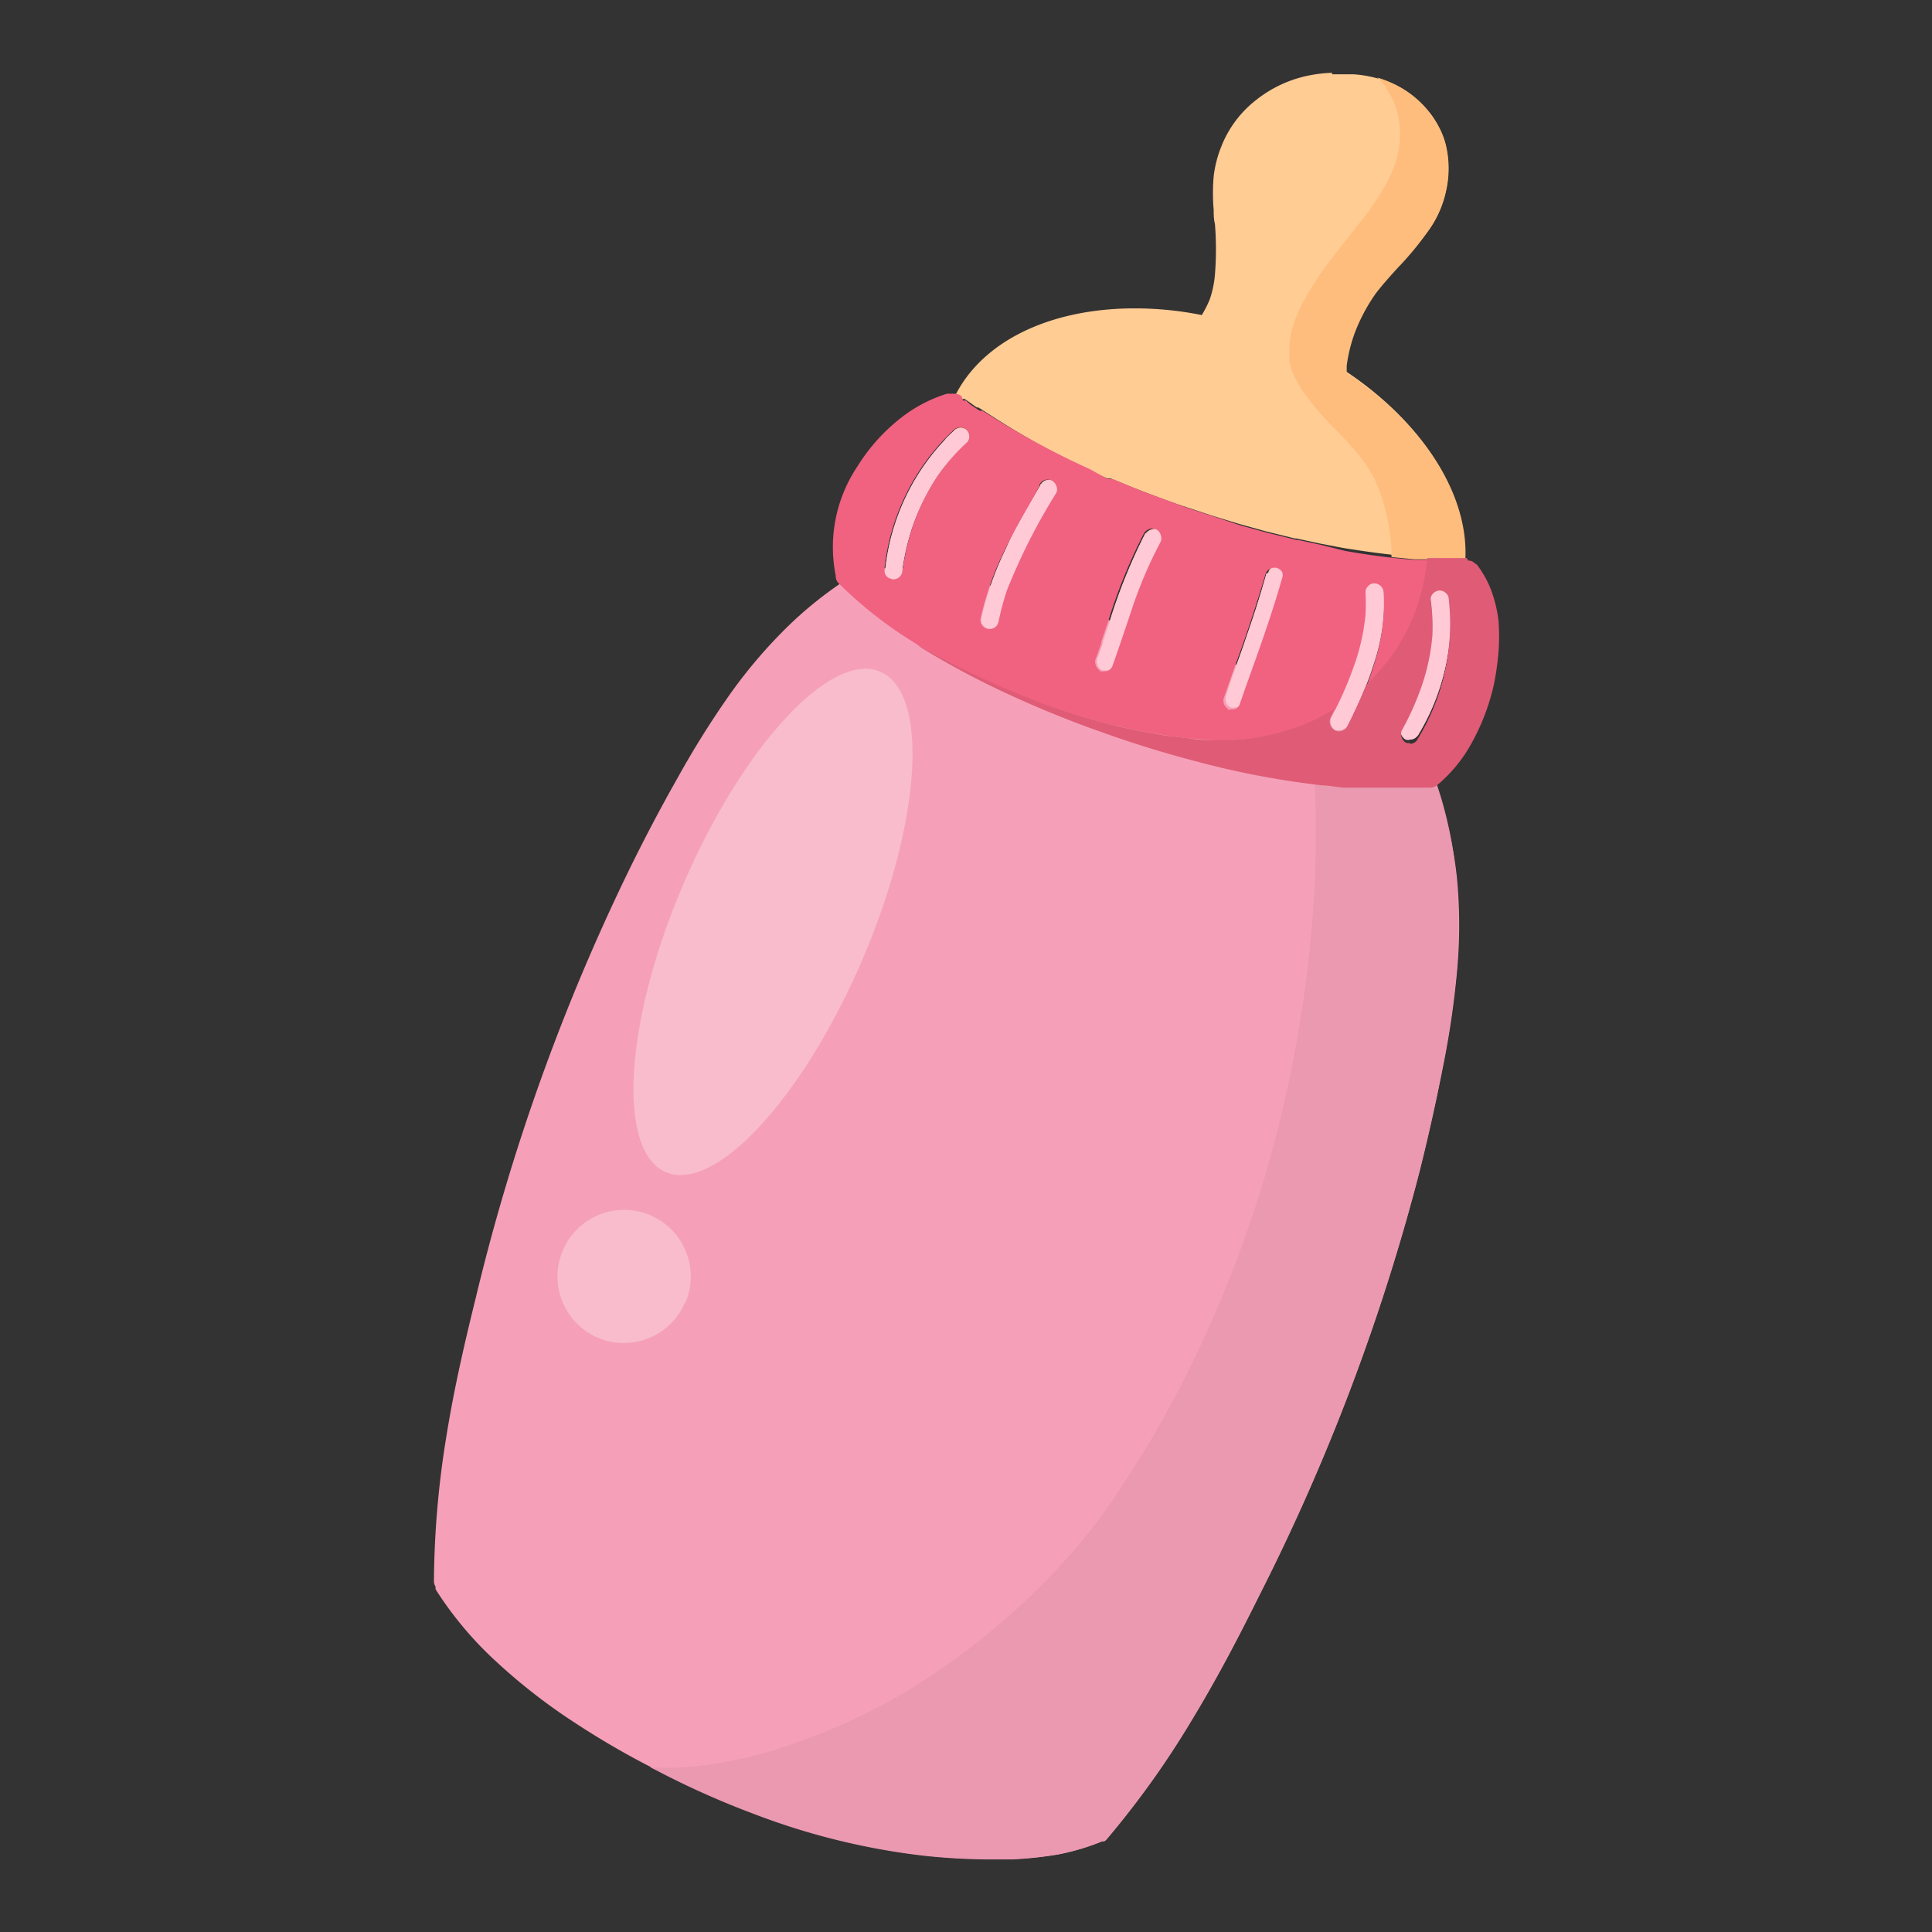 <svg xmlns="http://www.w3.org/2000/svg" viewBox="0 0 78 78"><rect x="0" y="0" width="78" height="78" fill="#333333" stroke="none"/><defs><style>.cls-1{fill:none;}.cls-2{fill:#f5a0b8;}.cls-3{fill:#ea99b0;}.cls-4{fill:#fefefe;opacity:0.3;isolation:isolate;}.cls-5{fill:#ffcc94;}.cls-6{fill:#ffbd7d;}.cls-7{fill:#ffc9d5;}.cls-8{fill:#f06280;}.cls-9{fill:#df5b76;}</style></defs><g id="圖層_2" data-name="圖層 2"><g id="圖層_1-2" data-name="圖層 1"><rect class="cls-1" width="78" height="78"/><g id="Group_4545" data-name="Group 4545"><path id="Path_9843" data-name="Path 9843" class="cls-2" d="M35.26,22.79a.49.49,0,0,0-.23.08A15.92,15.92,0,0,0,31.9,25.2a20.11,20.11,0,0,0-2.48,2.9,37.21,37.21,0,0,0-2.06,3.3c-.72,1.27-1.39,2.55-2,3.8a84.26,84.26,0,0,0-6.16,17.23c-.55,2.22-.92,3.94-1.18,5.57a37.4,37.4,0,0,0-.5,5.79.45.45,0,0,0,.07.28.19.19,0,0,0,0,.1,14.45,14.45,0,0,0,2.44,2.91,23.49,23.49,0,0,0,3.16,2.46,32.91,32.91,0,0,0,3.36,1.94,36.54,36.54,0,0,0,3.89,1.73,27.8,27.8,0,0,0,6.89,1.7,25,25,0,0,0,2.6.14c.33,0,.66,0,1,0a13.86,13.86,0,0,0,1.82-.19,9,9,0,0,0,1.77-.53l.08,0a.53.53,0,0,0,.13-.13,36.05,36.05,0,0,0,3.38-4.74c.85-1.4,1.69-2.94,2.71-5A84.42,84.42,0,0,0,57.31,47.3c.36-1.42.67-2.83.94-4.2a35.73,35.73,0,0,0,.57-3.85,20.1,20.1,0,0,0,0-3.8,16.1,16.1,0,0,0-.88-3.81.36.36,0,0,0-.13-.21.39.39,0,0,0-.14-.08.3.3,0,0,0-.06-.34A10.84,10.84,0,0,0,56,29.68a12.79,12.79,0,0,0-1.77-1c-.63-.32-1.3-.6-2-.89l-2.2-.91c-1.49-.59-3-1.12-4.46-1.59-.68-.22-1.43-.44-2.28-.68l-.58-.16-1.15-.32-.5-.16a30,30,0,0,0-3.22-.87,9.64,9.64,0,0,0-1.6-.16H36l-.46,0a.34.34,0,0,0-.27-.18h-.05"/><path id="Path_9844" data-name="Path 9844" class="cls-3" d="M53,30.24c.08,1,.12,2.05.12,3.08s0,1.91-.07,2.87a50.47,50.47,0,0,1-.68,5.74,50.94,50.94,0,0,1-1.31,5.59,50.57,50.57,0,0,1-2,5.49,46.4,46.4,0,0,1-2.62,5.17c-.48.8-1,1.59-1.5,2.36-.41.59-.84,1.17-1.31,1.73a27.28,27.28,0,0,1-3.21,3.24,28.12,28.12,0,0,1-3.94,2.84,23.73,23.73,0,0,1-4.33,2,16.88,16.88,0,0,1-4.5,1,13.08,13.08,0,0,1-1.4,0l.26.13a34.69,34.69,0,0,0,3.89,1.74,28.25,28.25,0,0,0,6.89,1.7,25.37,25.37,0,0,0,2.61.15l1,0a16.07,16.07,0,0,0,1.82-.2,10,10,0,0,0,1.77-.53l.08,0a.53.53,0,0,0,.13-.13,36.8,36.8,0,0,0,3.39-4.74c.85-1.41,1.69-3,2.71-5a84.34,84.34,0,0,0,6.49-17.1c.36-1.46.68-2.87.94-4.21a38.41,38.41,0,0,0,.57-3.85,21,21,0,0,0,0-3.8A16.1,16.1,0,0,0,58,31.64a.45.45,0,0,0-.13-.22.46.46,0,0,0-.14-.07.31.31,0,0,0-.07-.35A10.78,10.78,0,0,0,56,29.68a13.35,13.35,0,0,0-1.76-1c-.48-.23-1-.45-1.45-.66.1.74.18,1.49.24,2.24"/><path id="Path_9845" data-name="Path 9845" class="cls-4" d="M34.81,38.76c2.39-5.57,2.72-10.78.73-11.64s-5.55,3-7.94,8.55-2.71,10.79-.72,11.65,5.54-3,7.93-8.56"/><path id="Path_9846" data-name="Path 9846" class="cls-4" d="M27.66,52.62A2.69,2.69,0,1,0,24.12,54a2.69,2.69,0,0,0,3.54-1.42h0"/><path id="Path_9847" data-name="Path 9847" class="cls-5" d="M53.78,2.94a5.51,5.51,0,0,0-.9.1,5,5,0,0,0-2.17,1,4.41,4.41,0,0,0-1.4,1.87A4.7,4.7,0,0,0,49,7.11a7.83,7.83,0,0,0,0,1.37c0,.18,0,.37.05.56a12.77,12.77,0,0,1,0,2.05,4.16,4.16,0,0,1-.21,1,4.65,4.65,0,0,1-.32.63,13.69,13.69,0,0,0-2.71-.27c-3.43,0-6.14,1.33-7.24,3.51a.53.53,0,0,1,.17.08l.09.07.06,0,.06,0,.12.08.28.2.09.06.06,0,0,0,0,0,.58.37A35.29,35.29,0,0,0,44,19l.71.32,0,0,.08,0,.06,0,.88.36c.58.23,1.17.45,1.76.66l1.45.48,1.08.33,1.08.3.41.1.77.19h.06l.93.2.94.18c1,.16,1.88.28,2.77.35l.26,0,.31,0v0h1.5C59.27,20,57.49,17.1,54.35,15c0-.1,0-.2,0-.3a5.65,5.65,0,0,1,.32-1.35,7.33,7.33,0,0,1,.86-1.58c.32-.42.66-.79,1-1.15A11.87,11.87,0,0,0,57.7,9.26a4.41,4.41,0,0,0,.67-1.54,4.23,4.23,0,0,0,0-1.84,3.55,3.55,0,0,0-.77-1.46,4,4,0,0,0-1.29-1A4.73,4.73,0,0,0,54.65,3c-.22,0-.43,0-.64,0h-.23"/><path id="Path_9848" data-name="Path 9848" class="cls-5" d="M57.82,23.85a.29.29,0,0,0-.07.25,7.37,7.37,0,0,1,.06,1.41s0,.1,0,.16a5,5,0,0,0,.74-1,5.61,5.61,0,0,0-.06-.59.39.39,0,0,0-.12-.25.38.38,0,0,0-.27-.09.38.38,0,0,0-.27.14"/><path id="Path_9849" data-name="Path 9849" class="cls-5" d="M38.53,17.38a3.89,3.89,0,0,0-.36.34,5.78,5.78,0,0,0,0,1.1,8,8,0,0,1,.89-.95.33.33,0,0,0,.09-.27.35.35,0,0,0-.12-.25.37.37,0,0,0-.27-.09.42.42,0,0,0-.25.12"/><path id="Path_9850" data-name="Path 9850" class="cls-5" d="M42,19.54l0,.06c-.42.73-1,1.64-1.38,2.54-.14.3-.27.59-.38.88a7.92,7.92,0,0,0,.56.61,24,24,0,0,1,1.89-3.76.36.36,0,0,0,0-.27.41.41,0,0,0-.18-.23.51.51,0,0,0-.17,0,.38.38,0,0,0-.33.2"/><path id="Path_9851" data-name="Path 9851" class="cls-5" d="M46.25,21.52a22.54,22.54,0,0,0-1.46,3.61l-.26.78,0,.05-.11.3.67.32.45-1.32.25-.75a17.9,17.9,0,0,1,1.14-2.66.39.39,0,0,0,0-.26.39.39,0,0,0-.19-.23.32.32,0,0,0-.16,0,.42.42,0,0,0-.34.2"/><path id="Path_9852" data-name="Path 9852" class="cls-5" d="M51.13,23.16c-.21.76-.46,1.56-.8,2.53l0,0c-.15.46-.32.92-.49,1.38l-.27.75c.25,0,.5.06.75.08l.07-.2c.5-1.37,1.06-2.92,1.49-4.45a.32.32,0,0,0,0-.25.35.35,0,0,0-.24-.17h-.08a.38.38,0,0,0-.36.29"/><path id="Path_9853" data-name="Path 9853" class="cls-5" d="M55.2,23.64a.34.34,0,0,0-.08.26,6,6,0,0,1,0,.85,8.36,8.36,0,0,1-.5,2.2h0a.11.11,0,0,0,0,0l-.24.63c.3-.09.6-.19.89-.3.07-.2.14-.4.2-.6a7.75,7.75,0,0,0,.37-2.87.37.37,0,0,0-.39-.34.31.31,0,0,0-.25.13"/><path id="Path_9854" data-name="Path 9854" class="cls-6" d="M55.93,3.53a2.85,2.85,0,0,1,.52,1.18,3.62,3.62,0,0,1,0,1.43,4.52,4.52,0,0,1-.25.79,4.47,4.47,0,0,1-.35.69,11.82,11.82,0,0,1-1,1.43c-.39.5-.79,1-1.18,1.5a13.4,13.4,0,0,0-1,1.54h0a6.08,6.08,0,0,0-.33.68,4.61,4.61,0,0,0-.2.63,3.48,3.48,0,0,0-.09.79v0c0,.12,0,.24,0,.36a2.86,2.86,0,0,0,.07.28,2.61,2.61,0,0,0,.16.42c.07.13.13.25.21.38l0,0a10.69,10.69,0,0,0,1.32,1.6c.25.25.49.51.73.77a6.82,6.82,0,0,1,.63.79l.24.39c.07.13.13.27.19.41a7.55,7.55,0,0,1,.29.84,8.54,8.54,0,0,1,.29,1.81,2,2,0,0,0,0,.25l.9.09h.26l.31,0v0l.81,0,.7,0c.13-2.58-1.65-5.45-4.79-7.52l0-.16v-.13a6.11,6.11,0,0,1,.33-1.34,7.14,7.14,0,0,1,.85-1.59c.3-.39.62-.74.93-1.08l.06-.06A12.75,12.75,0,0,0,57.7,9.27a4.22,4.22,0,0,0,.68-1.55,4.08,4.08,0,0,0,0-1.84,3.05,3.05,0,0,0-.29-.76,3.69,3.69,0,0,0-.48-.71,4,4,0,0,0-1.29-1,4.48,4.48,0,0,0-.72-.28,2,2,0,0,1,.36.4"/><path id="Path_9855" data-name="Path 9855" class="cls-6" d="M57.82,23.85a.29.29,0,0,0-.07.25,7.37,7.37,0,0,1,.06,1.41v.17a4.92,4.92,0,0,0,.74-1,6,6,0,0,0-.06-.61.42.42,0,0,0-.12-.25.38.38,0,0,0-.27-.09.38.38,0,0,0-.27.14"/><path id="Path_9856" data-name="Path 9856" class="cls-2" d="M38.53,17.38A9,9,0,0,0,35.74,23a.42.42,0,0,0,0,.27.36.36,0,0,0,.24.16h.07a.36.36,0,0,0,.36-.29,9.62,9.62,0,0,1,.44-1.91,9.28,9.28,0,0,1,1-2,7.8,7.8,0,0,1,1.17-1.33.37.37,0,0,0,0-.52.32.32,0,0,0-.26-.09.37.37,0,0,0-.25.12"/><path id="Path_9857" data-name="Path 9857" class="cls-2" d="M42,19.54l0,.06c-.42.73-1,1.64-1.38,2.54a12.78,12.78,0,0,0-1,2.81.37.37,0,0,0,.05.27.4.4,0,0,0,.24.16H40a.37.37,0,0,0,.36-.29,11.33,11.33,0,0,1,.34-1.27,24.21,24.21,0,0,1,2-3.95.3.3,0,0,0,0-.26.39.39,0,0,0-.19-.23.29.29,0,0,0-.16,0,.37.37,0,0,0-.33.2"/><path id="Path_9858" data-name="Path 9858" class="cls-2" d="M46.25,21.52a22.54,22.54,0,0,0-1.46,3.61l-.26.78,0,.05c-.07.2-.14.41-.22.61a.39.39,0,0,0,0,.28.37.37,0,0,0,.18.21.35.35,0,0,0,.17,0h.11A.38.38,0,0,0,45,26.9q.3-.81.57-1.65l.25-.75a18.24,18.24,0,0,1,1.14-2.65.36.36,0,0,0,0-.27.33.33,0,0,0-.18-.22.32.32,0,0,0-.16,0,.4.4,0,0,0-.34.2"/><path id="Path_9859" data-name="Path 9859" class="cls-2" d="M55.21,23.64a.31.31,0,0,0-.09.26,8,8,0,0,1,0,.85,8.38,8.38,0,0,1-.51,2.2h0a.43.43,0,0,1,0,0,15.91,15.91,0,0,1-.71,1.64l-.05,0h0a3.91,3.91,0,0,1-.18.35.36.36,0,0,0,.17.49.29.29,0,0,0,.16,0,.37.37,0,0,0,.33-.2,16.83,16.83,0,0,0,.77-1.67h0c.12-.32.23-.63.32-.94a7.75,7.75,0,0,0,.37-2.87.37.37,0,0,0-.39-.34.31.31,0,0,0-.25.13"/><path id="Path_9860" data-name="Path 9860" class="cls-2" d="M57.82,23.85a.29.29,0,0,0-.07.25,7.37,7.37,0,0,1,.06,1.41,8.37,8.37,0,0,1-.45,2.1,11,11,0,0,1-.79,1.75.42.42,0,0,0,0,.27.39.39,0,0,0,.19.23.47.47,0,0,0,.16,0,.42.42,0,0,0,.34-.2,9,9,0,0,0,1.25-5.65.42.42,0,0,0-.12-.25.36.36,0,0,0-.27-.09.35.35,0,0,0-.27.14"/><path id="Path_9861" data-name="Path 9861" class="cls-2" d="M51.13,23.16c-.21.76-.46,1.56-.8,2.53l0,0c-.15.46-.32.92-.49,1.38l-.34,1a.44.44,0,0,0,0,.28.36.36,0,0,0,.19.21.33.33,0,0,0,.17,0l.11,0a.34.34,0,0,0,.21-.18l.24-.67c.5-1.37,1.06-2.92,1.49-4.45a.33.33,0,0,0,0-.25.35.35,0,0,0-.24-.17h-.08a.39.39,0,0,0-.36.3"/><path id="Path_9862" data-name="Path 9862" class="cls-3" d="M57.82,23.85a.29.29,0,0,0-.07.25,7.37,7.37,0,0,1,.06,1.41,8.37,8.37,0,0,1-.45,2.1,11,11,0,0,1-.79,1.75.42.42,0,0,0,0,.27.39.39,0,0,0,.19.23.47.47,0,0,0,.16,0,.42.42,0,0,0,.34-.2,9,9,0,0,0,1.25-5.65.42.42,0,0,0-.12-.25.36.36,0,0,0-.27-.09.35.35,0,0,0-.27.14"/><path id="Path_9863" data-name="Path 9863" class="cls-3" d="M54.94,27.87a10.56,10.56,0,0,1-1,.75h0l-.05,0h0l-.18.35a.39.39,0,0,0,0,.28.41.41,0,0,0,.19.22.41.41,0,0,0,.16,0,.38.38,0,0,0,.33-.2c.28-.53.53-1.09.76-1.65l-.21.19"/><path id="Path_9864" data-name="Path 9864" class="cls-7" d="M38.53,17.38A9,9,0,0,0,35.74,23a.42.42,0,0,0,0,.27.36.36,0,0,0,.24.16h.07a.36.36,0,0,0,.36-.29,9.62,9.62,0,0,1,.44-1.91,9.28,9.28,0,0,1,1-2,7.8,7.8,0,0,1,1.17-1.33.37.37,0,0,0,0-.52.32.32,0,0,0-.26-.09.37.37,0,0,0-.25.12"/><path id="Path_9865" data-name="Path 9865" class="cls-7" d="M57.82,23.85a.29.29,0,0,0-.07.25,7.37,7.37,0,0,1,.06,1.41,8.37,8.37,0,0,1-.45,2.1,11,11,0,0,1-.79,1.75.42.42,0,0,0,0,.27.39.39,0,0,0,.19.23.47.47,0,0,0,.16,0,.42.42,0,0,0,.34-.2,9,9,0,0,0,1.25-5.65.42.42,0,0,0-.12-.25.36.36,0,0,0-.27-.09.35.35,0,0,0-.27.14"/><path id="Path_9866" data-name="Path 9866" class="cls-7" d="M42,19.54l0,.06c-.42.73-1,1.64-1.38,2.54a12.78,12.78,0,0,0-1,2.81.37.37,0,0,0,.05.27.4.4,0,0,0,.24.16H40a.37.37,0,0,0,.36-.29,11.33,11.33,0,0,1,.34-1.27,24.21,24.21,0,0,1,2-3.95.3.3,0,0,0,0-.26.39.39,0,0,0-.19-.23.29.29,0,0,0-.16,0,.37.37,0,0,0-.33.2"/><path id="Path_9867" data-name="Path 9867" class="cls-7" d="M46.25,21.52a22.54,22.54,0,0,0-1.46,3.61l-.26.78,0,.05c-.07.2-.14.41-.22.61a.39.39,0,0,0,0,.28.37.37,0,0,0,.18.21.35.35,0,0,0,.17,0h.11A.38.38,0,0,0,45,26.9q.3-.81.57-1.65l.25-.75a18.24,18.24,0,0,1,1.14-2.65.36.36,0,0,0,0-.27.33.33,0,0,0-.18-.22.32.32,0,0,0-.16,0,.4.4,0,0,0-.34.2"/><path id="Path_9868" data-name="Path 9868" class="cls-7" d="M51.13,23.16c-.21.76-.46,1.56-.8,2.53l0,0c-.15.46-.32.92-.49,1.38l-.34,1a.44.44,0,0,0,0,.28.36.36,0,0,0,.19.21.33.33,0,0,0,.17,0l.11,0a.34.34,0,0,0,.21-.18l.24-.67c.5-1.37,1.06-2.92,1.49-4.45a.33.33,0,0,0,0-.25.35.35,0,0,0-.24-.17h-.08a.39.39,0,0,0-.36.3"/><path id="Path_9869" data-name="Path 9869" class="cls-7" d="M55.21,23.64a.31.31,0,0,0-.09.26,8,8,0,0,1,0,.85,8.57,8.57,0,0,1-.38,1.81c0,.13-.08.26-.12.38l0,0,0,0h0a.13.13,0,0,1,0,.06,13.79,13.79,0,0,1-.7,1.63h0l-.18.35a.39.39,0,0,0,0,.28.43.43,0,0,0,.18.22.47.47,0,0,0,.17,0,.38.38,0,0,0,.33-.2,16.75,16.75,0,0,0,.76-1.67h0c.13-.31.23-.63.33-.94a7.74,7.74,0,0,0,.36-2.87.36.36,0,0,0-.38-.34.38.38,0,0,0-.26.13"/><path id="Path_9870" data-name="Path 9870" class="cls-8" d="M38.25,15.89a5.81,5.81,0,0,0-2,1.08,7.51,7.51,0,0,0-1.64,1.87,5.85,5.85,0,0,0-.87,4.4.4.4,0,0,0,.13.32A17,17,0,0,0,37,26l.1.06L37,26a33,33,0,0,0,3.76,1.89l.12.05A27.42,27.42,0,0,0,45,29.29l.26.06c.57.13,1.21.25,1.88.35.33.05.65.09,1,.12s.7.06,1,.07h.23a9,9,0,0,0,3-.51,7.9,7.9,0,0,0,1.38-.65l.15-.07,0,0A14,14,0,0,0,54.62,27v0h0a8.38,8.38,0,0,0,.51-2.2,8.23,8.23,0,0,0,0-.86.32.32,0,0,1,.09-.26.34.34,0,0,1,.25-.13.39.39,0,0,1,.39.35,7.78,7.78,0,0,1-.37,2.87c-.09.31-.2.62-.32.94h0l.32-.33a7.61,7.61,0,0,0,1.3-1.83,7.81,7.81,0,0,0,.56-1.41,8.9,8.9,0,0,0,.29-1.54l-.31,0-.26,0c-.89-.07-1.82-.19-2.77-.36L53.34,22l-.93-.2h-.06l-.77-.19-.41-.1-1.09-.3L49,20.85c-.52-.17-1-.32-1.45-.49s-1.18-.43-1.76-.66l-.87-.36-.07,0-.08,0-.05,0L44,18.94a33.54,33.54,0,0,1-3.76-2l-.58-.36,0,0-.05,0-.06,0-.09-.06-.29-.19L39,16.17l-.05,0-.07,0L38.82,16a.41.41,0,0,0-.21-.1.2.2,0,0,0-.08,0,.33.33,0,0,0-.14,0,.4.4,0,0,0-.15,0M36,23.37a.33.33,0,0,1-.24-.15.39.39,0,0,1-.05-.28,9,9,0,0,1,2.78-5.57.42.42,0,0,1,.25-.12.36.36,0,0,1,.39.34.33.33,0,0,1-.09.27,8.2,8.2,0,0,0-1.17,1.33,8.84,8.84,0,0,0-1,2,9.62,9.62,0,0,0-.44,1.91.38.38,0,0,1-.37.29H36m3.87,2a.36.36,0,0,1-.28-.43h0a12,12,0,0,1,1-2.8c.43-.91,1-1.82,1.38-2.55l0-.05a.37.37,0,0,1,.49-.16.39.39,0,0,1,.19.23.33.33,0,0,1,0,.26,24.66,24.66,0,0,0-2,3.95,11.33,11.33,0,0,0-.34,1.27.37.37,0,0,1-.36.29h-.07m4.54,1.68a.4.4,0,0,1-.18-.22.39.39,0,0,1,0-.28c.08-.2.15-.4.22-.61l0-.05c.09-.26.17-.52.26-.77a21.81,21.81,0,0,1,1.46-3.61.4.4,0,0,1,.34-.2.34.34,0,0,1,.34.26.36.36,0,0,1,0,.27,17.78,17.78,0,0,0-1.14,2.65l-.25.75c-.19.55-.37,1.1-.57,1.65a.4.4,0,0,1-.22.18h-.11a.34.34,0,0,1-.17,0m5.19,1.52a.38.38,0,0,1-.16-.5l.35-1c.16-.46.33-.91.49-1.37v0c.34-1,.59-1.78.81-2.53a.38.38,0,0,1,.36-.3h.07a.39.39,0,0,1,.25.17.34.34,0,0,1,0,.26c-.43,1.52-1,3.08-1.49,4.45l-.23.66a.36.36,0,0,1-.22.18l-.11,0a.35.35,0,0,1-.17,0"/><path id="Path_9871" data-name="Path 9871" class="cls-9" d="M59.22,22.53h0c-.27,0-.53,0-.78,0h-.81a9.31,9.31,0,0,1-.29,1.56,7.81,7.81,0,0,1-.56,1.41,7.55,7.55,0,0,1-1.3,1.82c-.1.12-.21.22-.32.33-.23.57-.49,1.13-.77,1.68a.41.41,0,0,1-.33.2.38.38,0,0,1-.35-.26.39.39,0,0,1,0-.28l.18-.35a.82.82,0,0,0-.19.09,7.53,7.53,0,0,1-1.38.64,8.7,8.7,0,0,1-3,.51h-.23c-.31,0-.65,0-1-.06l-1-.12q-1-.16-1.89-.36L45,29.29a27.17,27.17,0,0,1-4.14-1.38l-.12-.05A32.89,32.89,0,0,1,37,26l.21.16A33.33,33.33,0,0,0,40.65,28a42.79,42.79,0,0,0,4.06,1.64c1.18.42,2.43.8,3.7,1.13a34.57,34.57,0,0,0,5,.94h0c.27,0,.55.07.82.09h.06l.92,0h1c.21,0,.4,0,.58,0H57l.4,0,.14,0,.08,0h.07a.5.5,0,0,0,.33-.1,5.89,5.89,0,0,0,1.41-1.73,8.82,8.82,0,0,0,.89-2.37,11.43,11.43,0,0,0,.18-1.29,8.7,8.7,0,0,0,0-1.25,5.6,5.6,0,0,0-.26-1.13,4.11,4.11,0,0,0-.25-.57,4.59,4.59,0,0,0-.33-.52.24.24,0,0,0-.11-.09.36.36,0,0,0-.28-.12m-2.33,7.36a.32.32,0,0,1-.16,0,.35.35,0,0,1-.19-.22.36.36,0,0,1,0-.27,11.44,11.44,0,0,0,.79-1.75,8.47,8.47,0,0,0,.45-2.1,7.47,7.47,0,0,0-.07-1.42.34.34,0,0,1,.07-.24.43.43,0,0,1,.27-.15.38.38,0,0,1,.27.1.33.33,0,0,1,.12.25,8.92,8.92,0,0,1-1.25,5.64.35.35,0,0,1-.33.2"/></g></g></g></svg>
